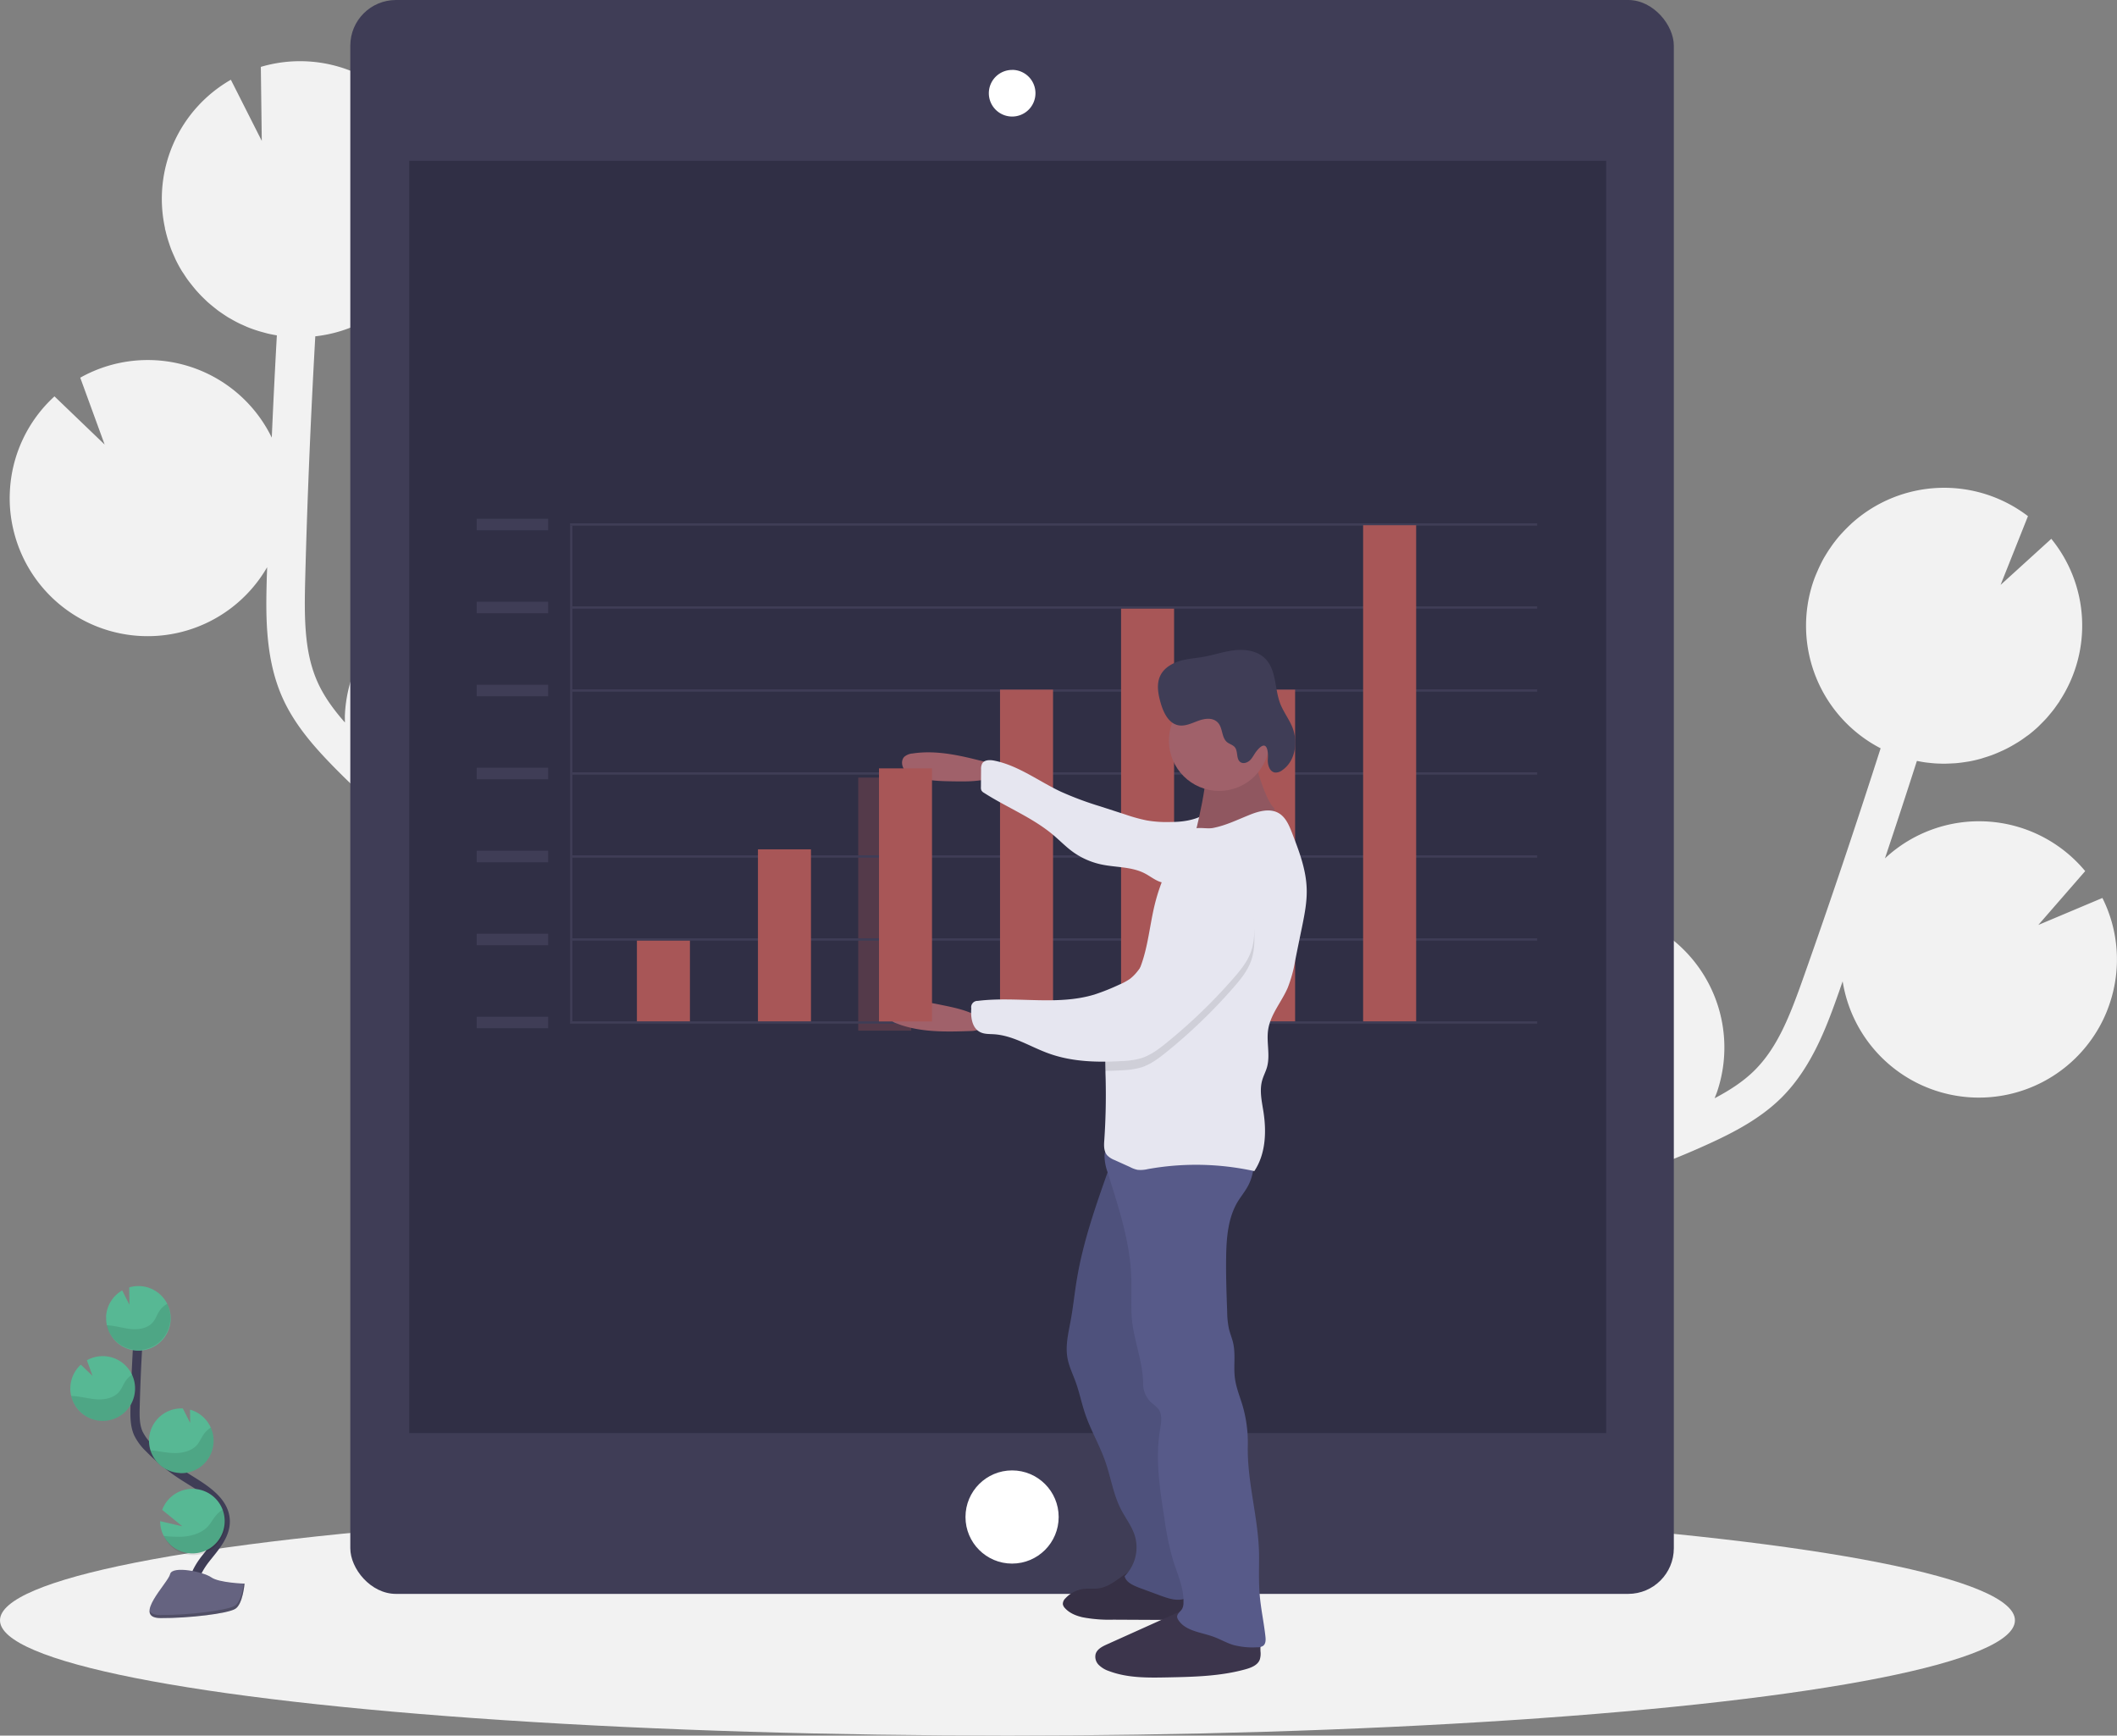 <svg id="f0bd1b09-cbf8-44f4-b18b-431a4c4b7274" data-name="Layer 1" xmlns="http://www.w3.org/2000/svg" width="918.27" height="752.81" viewBox="0 0 918.27 752.81"><rect x="0" y="0" width="918.27" height="752.81" fill="#808080" stroke="none"/><title>projections</title><path d="M789,581.27l7.27-1.39,2.08-.44a59.86,59.86,0,0,1,36.14-111.05l-9.13,22.92,22.27-20.19.16,0a59.87,59.87,0,0,1,38,75.66c-.36,1.08-.79,2.12-1.2,3.17,6.33-3.33,12.39-7.19,17.3-12.07,9.94-9.89,15.24-23.38,21.12-40,11.67-32.91,22.87-66.28,33.59-99.72a59.84,59.84,0,0,1-29.33-71.92c.58-1.74,1.25-3.42,2-5.07q.25-.62.54-1.23c.73-1.58,1.5-3.13,2.36-4.62.13-.24.29-.47.43-.71.75-1.26,1.53-2.48,2.36-3.66.31-.45.61-.89.93-1.33.94-1.27,1.91-2.52,2.94-3.7.35-.4.71-.77,1.06-1.16.8-.87,1.61-1.71,2.45-2.53.44-.43.87-.86,1.33-1.27.11-.11.22-.23.34-.33v0a59.84,59.84,0,0,1,76.5-3.16l-11.88,29.83,22-20a59.53,59.53,0,0,1,3.54,70.45l.06,0c-.23.36-.5.7-.75,1.06-.46.67-.93,1.32-1.41,2-.62.83-1.27,1.64-1.93,2.43-.5.6-1,1.2-1.51,1.78-.75.84-1.55,1.64-2.35,2.44-.47.46-.92.95-1.4,1.4q-1.9,1.76-3.93,3.35c-.48.37-1,.69-1.47,1.05-.95.7-1.91,1.39-2.9,2-.62.4-1.25.76-1.88,1.14-.91.54-1.82,1.06-2.76,1.55-.66.35-1.33.69-2,1-1,.46-1.94.89-2.92,1.3-.66.27-1.32.55-2,.8-1.11.41-2.23.78-3.37,1.12-.57.18-1.13.38-1.71.54-1.69.47-3.41.87-5.15,1.18-.33.06-.67.09-1,.15-1.45.23-2.9.43-4.36.56-.63.06-1.27.08-1.9.11-1.18.07-2.37.12-3.56.11-.7,0-1.4,0-2.1-.05-1.16,0-2.32-.12-3.49-.23-.69-.07-1.38-.14-2.07-.23-1.25-.16-2.5-.39-3.75-.64l-.24,0q-6.79,21.17-13.85,42.24a59.81,59.81,0,0,1,86.86,5.52L1025,474.79l27.8-11.71a59.61,59.61,0,0,1,3.25,45.52,58.55,58.55,0,0,1-7.32,14.85,59.84,59.84,0,0,1-108.6-24.22c-.5,1.42-1,2.85-1.48,4.27-5.2,14.65-11.66,32.88-25.08,46.23-9.1,9-20.39,14.89-31.23,19.86q-10.59,4.85-21.48,9a60,60,0,0,1-26.63,9q-17.21,5.13-34.85,8.6l-7.33,1.41c-6.58,1.25-13.33,2.54-20,4,1,.27,2,.53,2.92.85A59.86,59.86,0,0,1,816,660l-45.81,15L812,680.84a59.89,59.89,0,0,1-99.44,19.59l1.35,4.22c.9,2.79,1.79,5.57,2.65,8.32,11.68,37.5,7.52,67.24-11.73,83.76L694,784.09c18.73-16.08,12.22-48.35,6.68-66.16q-1.28-4.06-2.61-8.18c-7.59-23.61-16.2-50.36-6.17-75.29C707,596.89,752.46,588.23,789,581.27Z" transform="translate(-140.86 -73.59)" fill="#f2f2f2"/><path d="M368.49,450.43l-6.28-3.91-1.79-1.15a59.86,59.86,0,0,0,6.05-116.63l.31,24.67-13.56-26.83h-.16a59.86,59.86,0,0,0-62.59,57c-.05,1.14,0,2.27,0,3.39-4.72-5.37-9-11.14-11.83-17.46-5.74-12.8-5.85-27.29-5.39-44.9.9-34.91,2.4-70.08,4.37-105.14a59.83,59.83,0,0,0,53.15-56.64c.09-1.83.06-3.64,0-5.43,0-.45,0-.9-.07-1.34-.11-1.74-.28-3.47-.54-5.16,0-.28-.11-.55-.15-.83-.25-1.43-.55-2.85-.89-4.26-.13-.52-.25-1.05-.4-1.57-.42-1.52-.88-3-1.41-4.51-.18-.5-.39-1-.58-1.46-.43-1.1-.89-2.17-1.38-3.23-.25-.56-.51-1.12-.78-1.67-.07-.15-.13-.29-.2-.43h0A59.8,59.8,0,0,0,254,102.6l.41,32.1L241,108.18a59.5,59.5,0,0,0-28.54,64.5h-.07c.09.42.23.83.33,1.25.19.8.39,1.58.61,2.36.28,1,.59,2,.93,3,.25.74.49,1.48.77,2.21.4,1.06.86,2.09,1.32,3.12.28.6.52,1.22.81,1.81q1.14,2.33,2.47,4.53c.31.52.66,1,1,1.51.64,1,1.29,2,2,2.93.44.59.9,1.15,1.35,1.73.65.83,1.32,1.65,2,2.44.5.56,1,1.11,1.52,1.66.73.77,1.49,1.52,2.26,2.26.52.49,1,1,1.57,1.46.89.78,1.81,1.52,2.74,2.26.47.36.92.75,1.4,1.11,1.42,1,2.88,2,4.39,2.95.29.18.59.32.88.49,1.26.74,2.55,1.44,3.87,2.09.56.28,1.15.52,1.73.78,1.08.49,2.17,1,3.28,1.38.65.25,1.31.48,2,.71,1.11.37,2.22.71,3.35,1q1,.28,2,.54c1.23.29,2.48.53,3.73.75l.25,0q-1.24,22.2-2.21,44.4a59.81,59.81,0,0,0-83.07-26l10.58,29-21.76-20.9a59.67,59.67,0,0,0-19.35,41.33,58.8,58.8,0,0,0,1.52,16.49,59.83,59.83,0,0,0,110.06,16.3c0,1.51-.1,3-.14,4.52-.4,15.54-.9,34.88,6.85,52.15,5.25,11.7,13.7,21.2,22,29.72q8.16,8.32,16.84,16.1a59.86,59.86,0,0,0,21.61,18c9.49,7.31,19.31,14.18,29.46,20.52l6.34,3.94c5.69,3.53,11.53,7.15,17.26,10.93-1-.1-2-.21-3-.26a59.88,59.88,0,0,0-58.93,39l37.39,30.43-41.14-9.54A59.89,59.89,0,0,0,397.1,589l-2.78,3.46c-1.84,2.29-3.67,4.56-5.46,6.82-24.34,30.82-31.11,60.09-19.06,82.4l14.66-7.92c-11.73-21.72,5.92-49.51,17.48-64.16,1.75-2.22,3.55-4.45,5.36-6.69,15.54-19.32,33.17-41.22,32.74-68.08C439.39,494.37,400.08,470,368.49,450.43Z" transform="translate(-140.86 -73.59)" fill="#f2f2f2"/><ellipse cx="437" cy="702.81" rx="437" ry="50" fill="#f2f2f2"/><rect x="151.95" width="574.09" height="691.34" rx="19.8" fill="#3f3d56"/><rect x="177.51" y="69.74" width="519.18" height="551.86" fill="#302f45"/><circle cx="439" cy="657.99" r="20.21" fill="#fff"/><path d="M579.86,123.63a9.61,9.61,0,1,1,9.61-9.61A9.62,9.62,0,0,1,579.86,123.63Z" transform="translate(-140.86 -73.59)" fill="#fff"/><path d="M579.86,104.92a9.11,9.11,0,1,1-9.1,9.1,9.11,9.11,0,0,1,9.1-9.1m0-1A10.11,10.11,0,1,0,590,114a10.1,10.1,0,0,0-10.11-10.1Z" transform="translate(-140.86 -73.59)" fill="#fff"/><rect x="206.77" y="225" width="31" height="5" fill="#3f3d56"/><rect x="206.77" y="261" width="31" height="5" fill="#3f3d56"/><rect x="206.77" y="297" width="31" height="5" fill="#3f3d56"/><rect x="206.77" y="333" width="31" height="5" fill="#3f3d56"/><rect x="206.77" y="369" width="31" height="5" fill="#3f3d56"/><rect x="372.27" y="337.28" width="23" height="109.77" fill="#a85657" opacity="0.3"/><rect x="206.77" y="405" width="31" height="5" fill="#3f3d56"/><rect x="206.77" y="441" width="31" height="5" fill="#3f3d56"/><line x1="247.77" y1="443" x2="247.77" y2="228" fill="none" stroke="#3f3d56" stroke-miterlimit="10"/><line x1="247.27" y1="227.5" x2="666.77" y2="227.5" fill="none" stroke="#3f3d56" stroke-miterlimit="10"/><line x1="248.27" y1="263.5" x2="666.77" y2="263.5" fill="none" stroke="#3f3d56" stroke-miterlimit="10"/><line x1="248.27" y1="299.5" x2="666.77" y2="299.5" fill="none" stroke="#3f3d56" stroke-miterlimit="10"/><line x1="248.27" y1="335.5" x2="666.77" y2="335.5" fill="none" stroke="#3f3d56" stroke-miterlimit="10"/><line x1="248.27" y1="371.5" x2="666.77" y2="371.5" fill="none" stroke="#3f3d56" stroke-miterlimit="10"/><line x1="248.27" y1="407.5" x2="666.77" y2="407.5" fill="none" stroke="#3f3d56" stroke-miterlimit="10"/><line x1="247.27" y1="443.5" x2="666.77" y2="443.5" fill="none" stroke="#3f3d56" stroke-miterlimit="10"/><rect x="276.27" y="408" width="23" height="35" fill="#a85657"/><rect x="328.77" y="368.4" width="23" height="74.6" fill="#a85657"/><rect x="433.77" y="299.13" width="23" height="143.87" fill="#a85657"/><rect x="486.27" y="264" width="23" height="179" fill="#a85657"/><rect x="538.77" y="299.13" width="23" height="143.87" fill="#a85657"/><rect x="591.27" y="227.81" width="23" height="215.19" fill="#a85657"/><path d="M569.05,404.28c-10.59-2.75-21.54-5.53-32.36-3.87a6.19,6.19,0,0,0-3.59,1.45c-1.35,1.38-1.19,3.75-.1,5.34a9.48,9.48,0,0,0,4.72,3.19c5.06,1.84,10.56,2,15.94,2.09s10.54.21,15.62-1.05a6.51,6.51,0,0,0,3.17-1.51C575.33,407,571.5,404.92,569.05,404.28Z" transform="translate(-140.86 -73.59)" fill="#a0616a"/><path d="M648.89,430.12a51.39,51.39,0,0,1-10.59-.67,72.06,72.06,0,0,1-9.2-2.54l-10.89-3.53a142.51,142.51,0,0,1-17.3-6.45c-9.61-4.55-18.37-11.32-28.79-13.42-1.88-.38-4.26-.39-5.23,1.26a5,5,0,0,0-.48,2.55l-.06,7.68a3,3,0,0,0,.24,1.49,3,3,0,0,0,1.11,1c9.89,6.35,21.08,10.73,30.06,18.31,2.72,2.29,5.21,4.86,8.07,7a32.94,32.94,0,0,0,12.59,5.71c6.37,1.39,13.28.92,19.05,3.94,2.64,1.37,5,3.46,7.93,4,2.51.44,5.05-.34,7.47-1.11,4-1.27,8.11-2.66,10.82-5.8,3.46-4,3.7-9.78,3.76-15.07,0-1.5,1-7.67.07-8.82-1.33-1.58-3.4.76-4.71,1.49C658.68,429.41,653.56,430.12,648.89,430.12Z" transform="translate(-140.86 -73.59)" fill="#e6e6f0"/><path d="M681.68,390.86s6.67,28.45,11.56,32.9S658.57,438,658.57,438,667,406.86,663,401.53,681.68,390.86,681.68,390.86Z" transform="translate(-140.86 -73.59)" fill="#a0616a"/><path d="M681.68,390.86s6.67,28.45,11.56,32.9S658.57,438,658.57,438,667,406.86,663,401.53,681.68,390.86,681.68,390.86Z" transform="translate(-140.86 -73.59)" opacity="0.1"/><path d="M617.59,762.51c-2.17.33-4.39,0-6.56.26a12.92,12.92,0,0,0-8,4.06,3.42,3.42,0,0,0-1.15,2.53,3.23,3.23,0,0,0,.93,1.75c2,2.22,4.91,3.36,7.82,4a62.14,62.14,0,0,0,13.15,1q16.44.09,32.89.15a26.39,26.39,0,0,0-.34-11.89,6.77,6.77,0,0,0-1.37-2.93,7.75,7.75,0,0,0-2.5-1.62l-6.76-3.23c-5.37-2.57-9.62-4.48-15-1.31C626.34,757.76,622.67,761.73,617.59,762.51Z" transform="translate(-140.86 -73.59)" fill="#3c354c"/><path d="M617.59,762.51c-2.17.33-4.39,0-6.56.26a12.92,12.92,0,0,0-8,4.06,3.42,3.42,0,0,0-1.15,2.53,3.23,3.23,0,0,0,.93,1.75c2,2.22,4.91,3.36,7.82,4a62.14,62.14,0,0,0,13.15,1q16.44.09,32.89.15a26.39,26.39,0,0,0-.34-11.89,6.77,6.77,0,0,0-1.37-2.93,7.75,7.75,0,0,0-2.5-1.62l-6.76-3.23c-5.37-2.57-9.62-4.48-15-1.31C626.34,757.76,622.67,761.73,617.59,762.51Z" transform="translate(-140.86 -73.59)" opacity="0.1"/><path d="M687.61,789.87a8.8,8.8,0,0,1-.31,3.58c-.9,2.36-3.59,3.44-6,4.13-11,3.09-22.58,3.34-34,3.57-8.57.17-17.39.3-25.4-2.74a11.38,11.38,0,0,1-4.41-2.64,5,5,0,0,1-1.39-4.75c.63-2.12,2.86-3.26,4.87-4.17l10.95-4.93,21.1-9.5c2.63-1.18,5.37-2.38,8.25-2.3,3.49.11,6.6,2.09,9.72,3.66a46.41,46.41,0,0,0,7,2.84c2.13.66,5.12.74,7,1.88C688.4,780.56,687.43,786.49,687.61,789.87Z" transform="translate(-140.86 -73.59)" fill="#3c354c"/><path d="M621.76,580.78c-5.53,15.62-11.09,31.35-13.79,47.7-1,5.85-1.56,11.75-2.63,17.58-1,5.5-2.44,11.1-1.44,16.6.65,3.59,2.3,6.91,3.54,10.33,1.65,4.55,2.59,9.33,4.15,13.91,2.42,7.1,6.29,13.62,8.75,20.7,2.39,6.87,3.45,14.24,6.78,20.7,2,3.84,4.73,7.31,6,11.42a17.7,17.7,0,0,1-4.43,17.52c.59,2.67,3.7,4,6.26,5l9.35,3.45c3.56,1.31,7.57,2.62,11,1.1,5.06-2.21,6-8.89,5.85-14.4-.5-13.42-3.72-26.58-6.93-39.62-3-12-5.91-24-9.45-35.87-1.47-4.9-3-9.78-4.19-14.77a94.75,94.75,0,0,1,4.12-55.86c4-10,.44-22.32.89-33.13l-13.42-2.47c-2.64-.48-5.85-.77-7.52,1.33S622.71,578.11,621.76,580.78Z" transform="translate(-140.86 -73.59)" fill="#575a89"/><path d="M621.76,580.78c-5.53,15.62-11.09,31.35-13.79,47.7-1,5.85-1.56,11.75-2.63,17.58-1,5.5-2.44,11.1-1.44,16.6.65,3.59,2.3,6.91,3.54,10.33,1.65,4.55,2.59,9.33,4.15,13.91,2.42,7.1,6.29,13.62,8.75,20.7,2.39,6.87,3.45,14.24,6.78,20.7,2,3.84,4.73,7.31,6,11.42a17.7,17.7,0,0,1-4.43,17.52c.59,2.67,3.7,4,6.26,5l9.35,3.45c3.56,1.31,7.57,2.62,11,1.1,5.06-2.21,6-8.89,5.85-14.4-.5-13.42-3.72-26.58-6.93-39.62-3-12-5.91-24-9.45-35.87-1.47-4.9-3-9.78-4.19-14.77a94.75,94.75,0,0,1,4.12-55.86c4-10,.44-22.32.89-33.13l-13.42-2.47c-2.64-.48-5.85-.77-7.52,1.33S622.71,578.11,621.76,580.78Z" transform="translate(-140.86 -73.59)" opacity="0.1"/><path d="M685.31,573.61c-.35,4.81-.74,9.76-2.92,14-1.33,2.62-3.26,4.88-4.77,7.4-4,6.79-4.73,15-4.89,22.93-.16,8.18.13,16.36.43,24.53a37.75,37.75,0,0,0,.77,7.51c.5,2.07,1.34,4.05,1.82,6.12,1.15,5,.09,10.29.78,15.39.53,3.88,2,7.54,3.17,11.29a57.64,57.64,0,0,1,2.41,17.75c-.36,16.26,4.77,31.75,4.89,48,0,5.6-.2,11.21.27,16.8.5,6.08,1.83,12.06,2.49,18.13.15,1.4.17,3-.91,3.93a4.27,4.27,0,0,1-2.73.7,32.67,32.67,0,0,1-10.3-1c-3-.91-5.66-2.51-8.57-3.56-5.43-2-12.16-2.42-15.27-7.28a2.86,2.86,0,0,1-.53-1.4c0-1.38,1.47-2.23,2.17-3.43a5.37,5.37,0,0,0,.58-2.53c.27-6.4-2.6-12.44-4.51-18.55a126,126,0,0,1-3.76-18.19c-2-12.69-4-25.65-1.91-38.33.51-3.12,1.16-6.65-.75-9.16a20.87,20.87,0,0,0-2.88-2.59,11.17,11.17,0,0,1-3.69-8.19c0-10-4.56-20-5-30-.26-5.78.09-11.57-.18-17.35-.72-15.26-5.7-29.94-10.24-44.53a21.85,21.85,0,0,1-1.31-6.51,7.56,7.56,0,0,1,2.5-6c7.62-6.11,18.91-8.16,27.35-3.24,1.68,1,3.23,2.15,5,3C664,574.06,676,569,685.31,573.61Z" transform="translate(-140.86 -73.59)" fill="#575a89"/><circle cx="528.82" cy="321.27" r="21.78" fill="#a0616a"/><path d="M621.09,574.67a9,9,0,0,0,3.23,2.09l6.64,3A12.18,12.18,0,0,0,634.3,581a13.57,13.57,0,0,0,4.43-.32,118,118,0,0,1,46.2.87c4.89-7.33,5.32-16.8,4-25.5-.71-4.62-1.86-9.39-.58-13.89.54-1.93,1.52-3.71,2.07-5.64,1.5-5.26-.31-10.93.52-16.34,1-6.63,5.83-12,8.48-18.14a58.67,58.67,0,0,0,3.23-11.78q1.47-7.37,3-14.71c1.09-5.41,2.18-10.88,2-16.39-.23-8.41-3.31-16.44-6.35-24.29-1.28-3.3-2.77-6.86-5.85-8.62-3.77-2.15-8.52-.85-12.54.77-5.21,2.09-10.36,4.64-15.92,5.7-2.4.46-5.69-.37-7.86.27-1.86.55-3.13,3.06-4.23,4.59a81.31,81.31,0,0,0-13.13,28.24c-2.53,10.28-3.1,21.21-7.78,30.7a63,63,0,0,1-3.56,6.1c-2.7,4.18-5.62,8.23-7.45,12.84-2.82,7.12-2.8,14.93-2.62,22.64,0,1.27.07,2.52.09,3.78q.3,13.07-.58,26.1C619.68,570.3,619.58,572.89,621.09,574.67Z" transform="translate(-140.86 -73.59)" fill="#e6e6f0"/><path d="M562.25,520.78c-10.94.38-22.23.71-32.43-3.27a6.2,6.2,0,0,1-3.19-2.2c-1-1.64-.34-3.92,1.07-5.23A9.5,9.5,0,0,1,533,508c5.33-.7,10.73.37,16,1.44s10.33,2.09,15,4.42a6.59,6.59,0,0,1,2.76,2.17C569,519.52,564.78,520.69,562.25,520.78Z" transform="translate(-140.86 -73.59)" fill="#a0616a"/><path d="M620.33,538.08c2.42,0,4.83-.12,7.23-.26a34.25,34.25,0,0,0,8.38-1.26c4.1-1.31,7.61-4,10.95-6.69A233.59,233.59,0,0,0,676,501.81c2.94-3.37,5.83-6.91,7.4-11.1,1.92-5.11,1.72-10.75,1.32-16.2-.26-3.57-.62-7.25-2.3-10.42a10,10,0,0,0-7-5.39l3.77.14c-3.62-2.25-8.22-1.94-12.47-1.56-2.92.26-5.93.55-8.51,2-3.2,1.74-5.29,5-7,8.16-5.71,10.41-9.36,22.07-16.78,31.34a19,19,0,0,1-3.38,3.44c-.2.15-.41.29-.62.43-2.7,4.18-5.62,8.23-7.45,12.84C620.13,522.56,620.15,530.37,620.33,538.08Z" transform="translate(-140.86 -73.59)" opacity="0.1"/><path d="M673.82,454.63c3.57-.27,6.89,2.29,8.56,5.46s2,6.84,2.3,10.42c.4,5.45.6,11.09-1.32,16.2-1.57,4.19-4.46,7.73-7.4,11.1a234.29,234.29,0,0,1-29.07,28.06c-3.34,2.71-6.85,5.38-10.95,6.69a34.25,34.25,0,0,1-8.38,1.26c-10.72.63-21.71.35-31.8-3.3-8-2.87-15.37-7.81-23.8-8.33-2.07-.13-4.26,0-6.1-1-3.38-1.81-4-6.39-3.7-10.21a2.74,2.74,0,0,1,2.8-3.26c16.86-2.09,34.46,2.19,50.71-2.78a94.07,94.07,0,0,0,10.81-4.33,24,24,0,0,0,4.54-2.46,18.61,18.61,0,0,0,3.37-3.44c7.42-9.27,11.08-20.93,16.79-31.34,1.75-3.2,3.84-6.42,7-8.16,2.58-1.4,5.59-1.69,8.51-2,4.25-.38,8.84-.69,12.47,1.56" transform="translate(-140.86 -73.59)" fill="#e6e6f0"/><path d="M685.89,399.4c-1,1.23-1.63,2.73-2.73,3.85s-3,1.8-4.26.9c-1.95-1.35-.93-4.66-2.44-6.48-.85-1-2.3-1.33-3.34-2.17-2.46-2-1.8-6.16-4-8.49s-5.65-1.81-8.49-.78-5.75,2.53-8.71,1.93c-4.19-.86-6.37-5.44-7.57-9.55s-2-8.62,0-12.34c1.65-3.09,5-5,8.31-6s6.91-1.18,10.36-1.8c4.59-.83,9-2.41,13.69-2.87s9.74.4,13,3.72c4.82,4.89,4,12.87,6.4,19.3,1.38,3.65,3.85,6.8,5.32,10.41,2.59,6.4,1.31,14.75-4.4,18.64a4.59,4.59,0,0,1-3.13,1c-2.37-.34-3.24-3.34-3.11-5.73C691.12,398.59,690.1,394.1,685.89,399.4Z" transform="translate(-140.86 -73.59)" fill="#3f3d56"/><rect x="381.27" y="333.28" width="23" height="109.77" fill="#a85657"/><path d="M225.77,766.82c-3-5.51.4-12.26,4.28-17.18s8.61-10,8.51-16.28c-.14-9-9.69-14.32-17.33-19.09a84,84,0,0,1-15.55-12.51,22.79,22.79,0,0,1-4.79-6.4c-1.57-3.52-1.53-7.52-1.43-11.38q.49-19.26,1.9-38.48" transform="translate(-140.86 -73.59)" fill="none" stroke="#3f3d56" stroke-miterlimit="10" stroke-width="4"/><path d="M186.86,644.8a14,14,0,0,1,7-11.5l3.14,6.21-.09-7.52a14,14,0,1,1-10,12.81Z" transform="translate(-140.86 -73.59)" fill="#57b894"/><path d="M211.89,739.79a14,14,0,1,0-.68-11.3l8.76,7.13-9.64-2.23A13.88,13.88,0,0,0,211.89,739.79Z" transform="translate(-140.86 -73.59)" fill="#57b894"/><path d="M218.81,712.54a14,14,0,0,0,14.68-13.37,13.82,13.82,0,0,0-1.21-6.39,14.06,14.06,0,0,0-9-7.78l.07,5.79-3.18-6.29h0a14,14,0,0,0-1.31,28Z" transform="translate(-140.86 -73.59)" fill="#57b894"/><path d="M184.74,689.87a14,14,0,0,0,14.68-13.37,14,14,0,0,0-13.36-14.68,14.08,14.08,0,0,0-7.52,1.78l2.48,6.8-5.1-4.9a14,14,0,0,0-4.54,9.69,13.69,13.69,0,0,0,.36,3.86A14,14,0,0,0,184.74,689.87Z" transform="translate(-140.86 -73.59)" fill="#57b894"/><path d="M188.74,648.54c3.24.35,6.39,1.36,9.64,1.56s6.82-.58,8.88-3.1c1.11-1.36,1.66-3.09,2.6-4.57a10,10,0,0,1,3.53-3.33,14,14,0,1,1-26.24,9.32Q188,648.45,188.74,648.54Z" transform="translate(-140.86 -73.59)" opacity="0.1"/><path d="M184.74,689.87a14,14,0,0,0,14.68-13.37,13.87,13.87,0,0,0-1.33-6.65,10.51,10.51,0,0,0-2.82,2.82c-1,1.51-1.6,3.25-2.78,4.64-2.18,2.57-5.92,3.41-9.31,3.25s-6.65-1.11-10-1.42c-.46,0-.94-.07-1.41-.09A14,14,0,0,0,184.74,689.87Z" transform="translate(-140.86 -73.59)" opacity="0.1"/><path d="M218.81,712.54a14,14,0,0,0,14.68-13.37,13.82,13.82,0,0,0-1.21-6.39,11.52,11.52,0,0,0-3,2.85c-1.09,1.54-1.77,3.31-3,4.73-2.37,2.64-6.35,3.57-9.94,3.48s-6.82-.93-10.28-1.19A14,14,0,0,0,218.81,712.54Z" transform="translate(-140.86 -73.59)" opacity="0.1"/><path d="M211.89,739.79a14,14,0,0,0,25.58-11.45,14.25,14.25,0,0,0-3.08,2.74c-1.33,1.63-2.21,3.47-3.76,5-2.87,2.82-7.5,4-11.62,4.09A62.05,62.05,0,0,1,211.89,739.79Z" transform="translate(-140.86 -73.59)" opacity="0.1"/><path d="M246.93,760.48s-11.07-.34-14.41-2.72-17-5.22-17.87-1.4-16.65,19-4.14,19.06,29.06-1.95,32.39-4S246.93,760.48,246.93,760.48Z" transform="translate(-140.86 -73.59)" fill="#656380"/><path d="M210.29,774.09c12.5.1,29.06-2,32.39-4,2.53-1.55,3.55-7.1,3.88-9.66l.37,0s-.7,8.93-4,11-19.88,4.08-32.39,4c-3.61,0-4.86-1.31-4.79-3.22C206.22,773.35,207.6,774.07,210.29,774.09Z" transform="translate(-140.86 -73.59)" opacity="0.2"/></svg>
